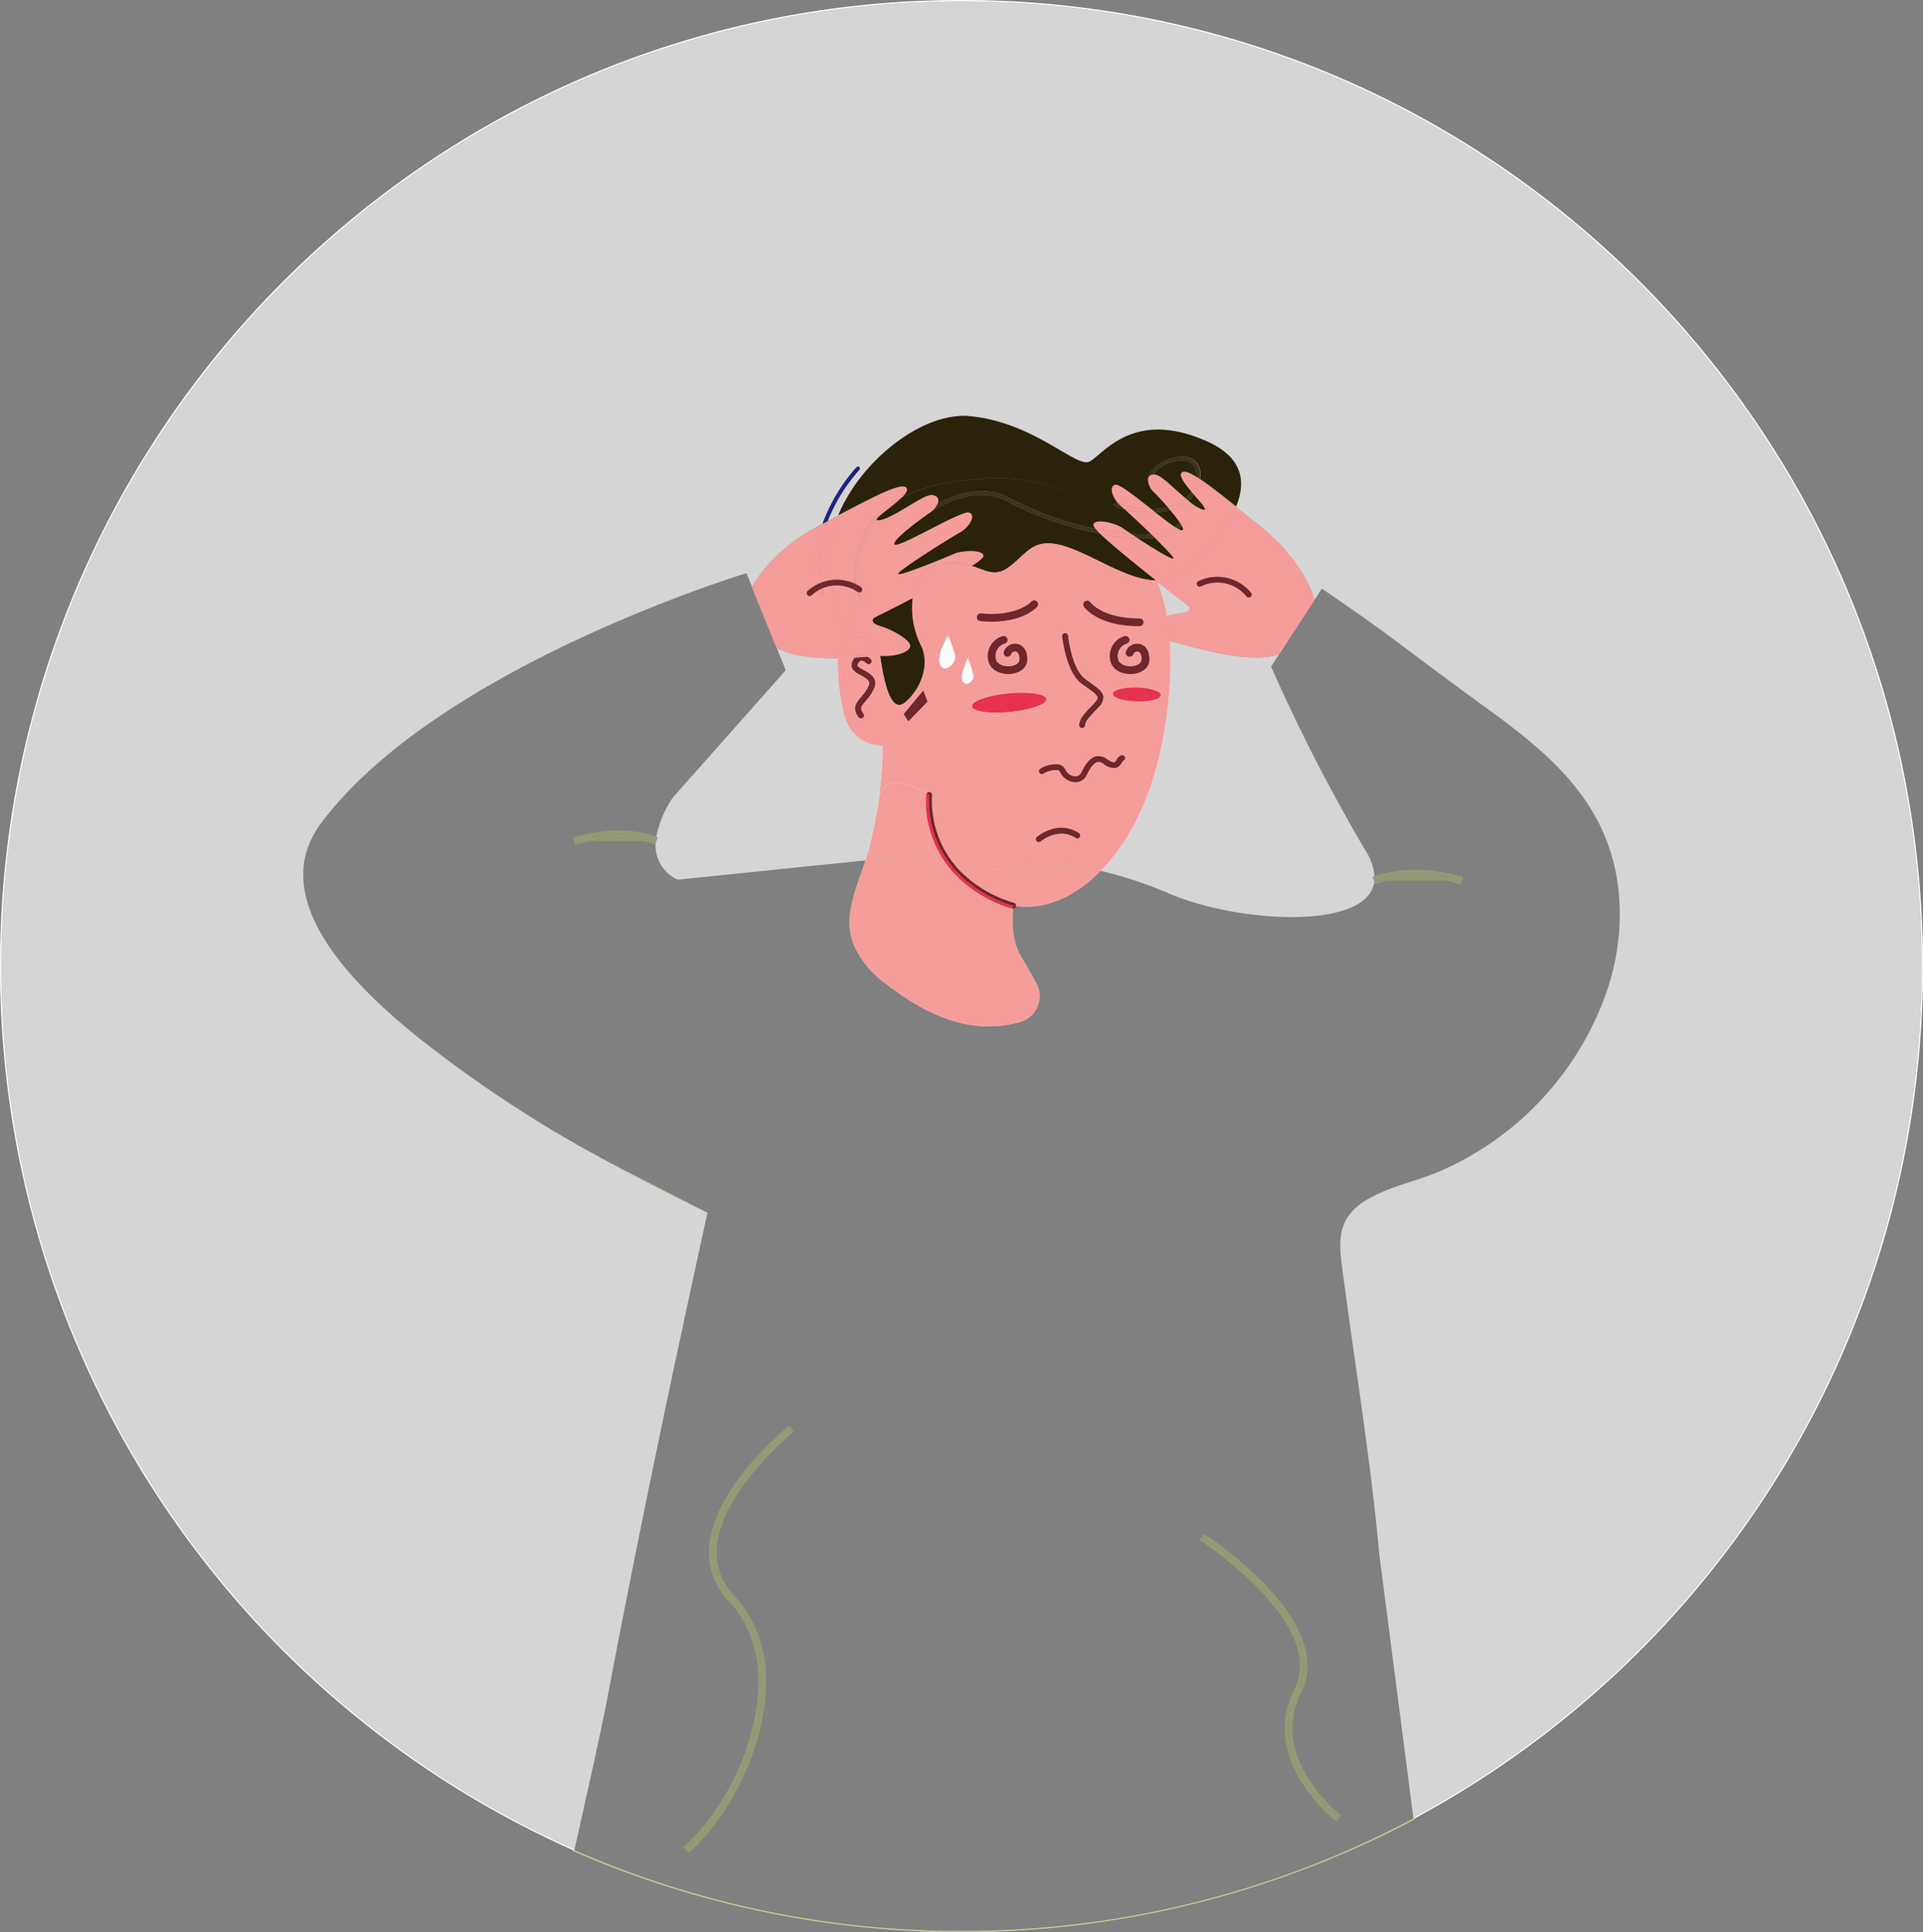 <svg xmlns="http://www.w3.org/2000/svg" xmlns:xlink="http://www.w3.org/1999/xlink" width="315.844" height="317.274" viewBox="0 0 315.844 317.274"><rect x="0" y="0" width="315.844" height="317.274" fill="#808080" stroke="none"/><defs><linearGradient id="a" x1="-2366.295" y1="358.57" x2="-2366.862" y2="358.788" gradientUnits="objectBoundingBox"><stop offset="0" stop-color="#f59d9b"/><stop offset="1" stop-color="#e73151"/></linearGradient><linearGradient id="b" x1="-4.823" y1="4.44" x2="-4.824" y2="4.442" xlink:href="#a"/><linearGradient id="c" x1="-2736.252" y1="318.789" x2="-2736.907" y2="318.979" xlink:href="#a"/><linearGradient id="d" x1="-2625.883" y1="355.254" x2="-2626.512" y2="355.468" xlink:href="#a"/><linearGradient id="e" x1="-397.793" y1="77.05" x2="-397.889" y2="77.097" xlink:href="#a"/><linearGradient id="f" x1="-11.934" y1="26.552" x2="-11.936" y2="26.568" xlink:href="#a"/><linearGradient id="g" x1="-8.555" y1="7.952" x2="-8.557" y2="7.957" xlink:href="#a"/><linearGradient id="h" x1="-712.741" y1="118.558" x2="-712.411" y2="118.22" gradientUnits="objectBoundingBox"><stop offset="0" stop-color="#f59d9b" stop-opacity="0"/><stop offset="1" stop-color="#e73151"/></linearGradient><linearGradient id="i" x1="-18379.016" y1="4311.443" x2="-18370.496" y2="4298.876" xlink:href="#h"/><linearGradient id="j" x1="-785.958" y1="119.336" x2="-785.595" y2="119" xlink:href="#h"/><linearGradient id="k" x1="-1123.624" y1="128.462" x2="-1123.107" y2="128.107" xlink:href="#h"/><linearGradient id="l" x1="-898.609" y1="121.167" x2="-898.195" y2="120.829" xlink:href="#h"/><linearGradient id="m" x1="-178.124" y1="42.729" x2="-178.041" y2="42.605" xlink:href="#h"/><linearGradient id="n" x1="-65.7" y1="11.697" x2="-65.672" y2="11.662" xlink:href="#h"/><linearGradient id="o" x1="-19.744" y1="14.503" x2="-19.748" y2="14.511" xlink:href="#a"/><linearGradient id="p" x1="-8.525" y1="6.834" x2="-8.527" y2="6.838" xlink:href="#a"/><linearGradient id="q" x1="-4994.972" y1="383.573" x2="-4992.846" y2="382.409" xlink:href="#h"/><linearGradient id="r" x1="-64.303" y1="16.467" x2="-64.274" y2="16.422" xlink:href="#h"/><linearGradient id="s" x1="-26.373" y1="26.853" x2="-26.361" y2="26.775" xlink:href="#h"/></defs><path d="M604.575,184.742c0-87.613-70.7-158.637-157.922-158.637S288.731,97.129,288.731,184.742a158.7,158.7,0,0,0,94.323,145.246l.049-.221a158.475,158.475,0,0,1-94.151-145.025c0-87.49,70.605-158.415,157.7-158.415s157.7,70.925,157.7,158.415a158.485,158.485,0,0,1-83.489,139.811l.03.235A158.706,158.706,0,0,0,604.575,184.742Z" transform="translate(-288.731 -26.105)" fill="#fff"/><path d="M720.3,246.822a13.22,13.22,0,0,1,2.394-.49c2.172-.219,1.309-1.179,1.309-1.179s-2.415-1.847-5.348-4.164a25.47,25.47,0,0,1,1.536,5.227C720.231,246.418,720.266,246.62,720.3,246.822Z" transform="translate(-528.756 -145.636)" fill="#fff" opacity="0.67"/><path d="M567.856,298.656c.041-.168.079-.338.119-.506.129-.537.257-1.075.378-1.616.04-.177.075-.355.114-.533.118-.54.235-1.081.344-1.623.036-.181.068-.363.1-.544.1-.538.207-1.077.3-1.617.035-.2.065-.409.1-.613.084-.513.167-1.027.241-1.542a55.117,55.117,0,0,0,.592-8.24s-5.394.3-6.506-5.848a36.635,36.635,0,0,1-.885-8.524c-3.662.051-7.733-.248-10.224-1.743l1.51,3.729-18.548,20.909a17.212,17.212,0,0,0-2.718,6.485c.116.05.188.085.208.1l-.281.559a6.1,6.1,0,0,0,3.6,6.339l30.985-3.179.015-.043C567.508,299.95,567.7,299.3,567.856,298.656Z" transform="translate(-424.982 -159.386)" fill="#fff" opacity="0.67"/><path d="M399.784,250.573h0l.2-.905q.609-2.869,1.221-5.738,1.765-8.214,3.563-16.42l.431-2c-5.283-2.585-10.554-5.257-15.752-8.076l-.039-.02h0a205.882,205.882,0,0,1-31.913-20.841c-9.127-7.417-25.358-22.194-15.718-35.062,19.267-25.725,69.844-41.012,69.844-41.012l.921,2.285c.287-.571,3.154-5.965,10.909-10.024l.661-.347a28.861,28.861,0,0,1,5.576-9.321.318.318,0,0,1,.455.443,28.31,28.31,0,0,0-5.2,8.44l1.9-1c3.826-9.195,13.913-16.938,21.412-16.262,10.5.947,17.44,8.5,19.641,7.488s7.069-8.867,19.362-3.292c5.79,2.626,6.279,6.663,4.647,10.608,1.286,1.033,2.685,2.165,4.186,3.365,7.233,5.782,8.822,11.986,8.822,11.986l-2.23,3.446,3.433-5.282c10.5,7.15,12.122,8.657,22.336,16.182,8.791,6.478,18.6,12.776,23.486,22.982,3.933,8.216,3.951,18.007,1.084,26.653a50.2,50.2,0,0,1-27.4,29.8c-1.209.529-2.454.966-3.708,1.381h0c-1.422.471-2.853.915-4.255,1.433l-.166.062q-.455.17-.9.352l-.1.04q-.495.2-.982.426l-.129.061q-.413.192-.819.4l-.2.1c-.311.165-.62.336-.924.52a9.485,9.485,0,0,0-2.971,2.652c-1.979,2.849-1.295,6.3-.743,10.484q.072.543.146,1.086.185,1.384.375,2.771.118.859.236,1.719.215,1.55.434,3.1c1.7,12.06,3.528,24.155,4.623,36.252l5.6,43.336A158.485,158.485,0,0,0,604.631,185.02c0-87.49-70.6-158.415-157.7-158.415s-157.7,70.925-157.7,158.415a158.475,158.475,0,0,0,94.151,145.024c2.183-9.832,4.295-19.047,5.557-25.725C392.335,286.361,395.993,268.452,399.784,250.573Z" transform="translate(-289.009 -26.383)" fill="#fff" opacity="0.67"/><path d="M709.673,263.438q-.207-.034-.41-.078a59.979,59.979,0,0,1-.34,10.607c-.851,7.713-2.96,15.97-7.4,22.609a31.27,31.27,0,0,1-3.6,4.459,67.465,67.465,0,0,1,11.446,3.783c11.549,4.9,32.884,6.046,33.683-2.141l-.251-.583c.026-.012.12-.051.27-.107a9.106,9.106,0,0,0-1.518-4.288,292.548,292.548,0,0,1-15.481-30.154l1.361-2.084C722.168,267.416,711.9,263.8,709.673,263.438Z" transform="translate(-517.303 -158.08)" fill="#fff" opacity="0.67"/><path d="M566.145,717.283a157.865,157.865,0,0,1-63.837-13.391l-.049.221a158.975,158.975,0,0,0,138.465-5.2l-.03-.235A157.716,157.716,0,0,1,566.145,717.283Z" transform="translate(-408.266 -400.23)" fill="#c1cf95"/><path d="M516.083,456.66c5.221,2.818,10.517,5.491,15.823,8.076h0Z" transform="translate(-415.677 -265.605)" fill="#c1cf95"/><path d="M541.163,495.78q-.616,2.868-1.227,5.738l4.805-22.158Q542.94,487.568,541.163,495.78Z" transform="translate(-428.977 -278.232)" fill="#c1cf95"/><path d="M801.32,467.721l-.13.061Z" transform="translate(-574.817 -271.758)" fill="#c1cf95"/><path d="M799.085,468.765l-.2.1Z" transform="translate(-573.531 -272.339)" fill="#c1cf95"/><path d="M787.657,486.631c.048.361.1.723.147,1.085q-.073-.543-.146-1.086c-.555-4.181-1.242-7.635.746-10.484C786.415,478.994,787.1,482.448,787.657,486.631Z" transform="translate(-566.942 -276.444)" fill="#c1cf95"/><path d="M806.146,465.737l-.167.062Z" transform="translate(-577.491 -270.655)" fill="#c1cf95"/><path d="M789.566,508.463q.118.859.237,1.719Q789.683,509.322,789.566,508.463Z" transform="translate(-568.328 -294.421)" fill="#c1cf95"/><path d="M803.807,466.67l-.1.04Z" transform="translate(-576.221 -271.174)" fill="#c1cf95"/><path d="M613.076,334.509c.039-.177.075-.355.114-.533C613.151,334.154,613.116,334.332,613.076,334.509Z" transform="translate(-469.8 -197.361)" fill="#fff"/><path d="M613.076,334.509c.039-.177.075-.355.114-.533C613.151,334.154,613.116,334.332,613.076,334.509Z" transform="translate(-469.8 -197.361)" fill="url(#a)"/><path d="M654.658,253.809A59.984,59.984,0,0,0,655,243.2c-2.056-.443-3.8-1.611-3.449-2.451.245-.58,1.507-1.211,2.955-1.643-.036-.2-.07-.4-.11-.606a25.485,25.485,0,0,0-1.536-5.227l-.088-.07c-4.51-.021-9.787-3.768-14.354-5.382-6.032-2.131-6.744,1.059-10.115,3.367-2.122,1.452-3.6.331-5.905-.384-2.3,1.424-6.311,3.56-9.753,5.341a13.894,13.894,0,0,0,1.268,7.567c1.817,3.4-.167,7.7-2.624,9.607-2.414,1.875-3.48-4.592-3.94-7.69-.536.022-1.256.074-2.105.132a2.236,2.236,0,0,1,.512.4.477.477,0,1,1-.683.667c-.131-.132-.58-.493-.925-.431-.194.034-.37.219-.523.551-.14.3-.024.477,1.01,1.034.938.5,2.355,1.269,1.68,2.907a7.65,7.65,0,0,1-1.388,2.1c-.765.9-1.053,1.234-.384,2.123a.477.477,0,0,1-.382.764h0a.476.476,0,0,1-.383-.191c-1.126-1.5-.339-2.425.423-3.317a6.778,6.778,0,0,0,1.234-1.846c.315-.763-.14-1.1-1.25-1.7-.836-.45-1.98-1.066-1.424-2.274a1.687,1.687,0,0,1,.43-.663c-.871.047-1.809.083-2.775.1a36.631,36.631,0,0,0,.885,8.524c1.112,6.153,6.506,5.848,6.506,5.848a55.109,55.109,0,0,1-.592,8.24c.007-.051.017-.1.024-.154,1.625-3.872,6.38-1.163,7.77-.263a.472.472,0,0,1,.445-.209.478.478,0,0,1,.42.529,16.573,16.573,0,0,0,4.028,11.811c2.221.242,4.8.447,8.424.517,0,0,4.848-2.323,15.337.048a31.275,31.275,0,0,0,3.6-4.459C651.7,269.779,653.807,261.522,654.658,253.809Zm-42.7,2.542-.755-1.172,3.207-3.856.688,1.8Zm41.581-4.275c-.019.63-1.784,1.088-3.943,1.023s-3.893-.629-3.874-1.259,1.784-1.088,3.943-1.023S653.56,251.446,653.541,252.077Zm-1.839-5.97c.031,1.357-1.092,2.355-2.793,2.482-.111.008-.224.011-.337.011-1.547,0-3.112-.787-3.318-2.4a3.389,3.389,0,0,1,2.385-3.824.637.637,0,0,1,.343,1.226,2.115,2.115,0,0,0-1.465,2.438c.119.933,1.271,1.357,2.3,1.279.756-.057,1.633-.4,1.616-1.184-.016-.714-.254-1.179-.635-1.242a.694.694,0,0,0-.74.431.637.637,0,1,1-1.194-.443,1.973,1.973,0,0,1,2.144-1.241C650.8,243.774,651.666,244.493,651.7,246.107Zm-10.58-9.407a.636.636,0,0,1,.888.145c.035.047,2.028,2.618,7.86,2.618h.194a.637.637,0,0,1,.006,1.273h-.2c-6.567,0-8.8-3.017-8.889-3.145A.637.637,0,0,1,641.122,236.7Zm-3.319,5.185a.478.478,0,0,1,.508.418c0,.054.565,5.447,2.781,7.089.308.231.6.44.874.633,1.243.889,2.065,1.477,2.146,2.332a2.362,2.362,0,0,1-.818,1.72l-.3.317c-1.3,1.357-1.831,1.919-1.9,2.635a.477.477,0,0,1-.475.426h-.048a.477.477,0,0,1-.427-.523h0c.106-1.042.75-1.718,2.163-3.2l.3-.316c.393-.413.581-.74.559-.971-.04-.423-.795-.962-1.751-1.645-.274-.2-.571-.409-.887-.643-2.555-1.893-3.139-7.525-3.163-7.762A.478.478,0,0,1,637.8,241.885Zm-13.81-3.245c5.976.562,8.218-1.906,8.24-1.931a.637.637,0,0,1,.967.828c-.1.111-2.164,2.461-7.475,2.461-.579,0-1.2-.028-1.85-.09a.637.637,0,1,1,.119-1.268Zm2.382,7.4c.119.933,1.273,1.357,2.3,1.279.756-.057,1.633-.4,1.615-1.184-.016-.714-.253-1.179-.635-1.242a.694.694,0,0,0-.74.431.637.637,0,1,1-1.194-.443,1.974,1.974,0,0,1,2.144-1.241c.8.134,1.66.853,1.7,2.467.03,1.357-1.092,2.355-2.793,2.482q-.167.011-.337.011c-1.547,0-3.112-.787-3.318-2.4a3.389,3.389,0,0,1,2.385-3.824.637.637,0,0,1,.343,1.226A2.117,2.117,0,0,0,626.375,246.04Zm-9.177.992c-.682-1.638,1.292-4.729,1.292-4.729a14.66,14.66,0,0,1,1.172,3.386C619.8,246.938,617.88,248.671,617.2,247.032Zm3.821,2.9c-.819-.788.744-3.958.744-3.958a15.032,15.032,0,0,1,.945,3.033C622.642,249.542,621.837,250.719,621.019,249.931ZM622.5,253.9c-.081-.831,2.578-1.771,5.941-2.1s6.154.079,6.235.91-2.579,1.771-5.941,2.1S622.578,254.73,622.5,253.9Zm17.719,21.483a.477.477,0,0,1-.66.14l-.01-.007c-2.807-1.875-5.731.54-5.76.565a.477.477,0,1,1-.615-.729,7.323,7.323,0,0,1,2.142-1.172,5.217,5.217,0,0,1,4.764.542A.477.477,0,0,1,640.215,275.381Zm5.88-11.365a2.572,2.572,0,0,1-1.906-.643,1.358,1.358,0,0,0-1.1-.318c-.533.139-1.1.834-1.727,2.124a2.014,2.014,0,0,1-1.866,1.179,2.882,2.882,0,0,1-2.5-1.652.61.61,0,0,0-.389-.335,3.981,3.981,0,0,0-2.344.58.478.478,0,1,1-.473-.83,4.768,4.768,0,0,1,3.1-.664,1.564,1.564,0,0,1,.966.83A1.938,1.938,0,0,0,639.5,265.4a1.061,1.061,0,0,0,1-.643c.781-1.6,1.5-2.41,2.347-2.629a2.234,2.234,0,0,1,1.882.458c.709.493,1.035.52,1.172.493s.252-.186.41-.439a1.4,1.4,0,0,1,.76-.709.478.478,0,0,1,.26.919,1.533,1.533,0,0,0-.209.3A1.623,1.623,0,0,1,646.1,264.017Z" transform="translate(-462.837 -137.923)" fill="#fff"/><path d="M654.658,253.809A59.984,59.984,0,0,0,655,243.2c-2.056-.443-3.8-1.611-3.449-2.451.245-.58,1.507-1.211,2.955-1.643-.036-.2-.07-.4-.11-.606a25.485,25.485,0,0,0-1.536-5.227l-.088-.07c-4.51-.021-9.787-3.768-14.354-5.382-6.032-2.131-6.744,1.059-10.115,3.367-2.122,1.452-3.6.331-5.905-.384-2.3,1.424-6.311,3.56-9.753,5.341a13.894,13.894,0,0,0,1.268,7.567c1.817,3.4-.167,7.7-2.624,9.607-2.414,1.875-3.48-4.592-3.94-7.69-.536.022-1.256.074-2.105.132a2.236,2.236,0,0,1,.512.4.477.477,0,1,1-.683.667c-.131-.132-.58-.493-.925-.431-.194.034-.37.219-.523.551-.14.3-.024.477,1.01,1.034.938.5,2.355,1.269,1.68,2.907a7.65,7.65,0,0,1-1.388,2.1c-.765.9-1.053,1.234-.384,2.123a.477.477,0,0,1-.382.764h0a.476.476,0,0,1-.383-.191c-1.126-1.5-.339-2.425.423-3.317a6.778,6.778,0,0,0,1.234-1.846c.315-.763-.14-1.1-1.25-1.7-.836-.45-1.98-1.066-1.424-2.274a1.687,1.687,0,0,1,.43-.663c-.871.047-1.809.083-2.775.1a36.631,36.631,0,0,0,.885,8.524c1.112,6.153,6.506,5.848,6.506,5.848a55.109,55.109,0,0,1-.592,8.24c.007-.051.017-.1.024-.154,1.625-3.872,6.38-1.163,7.77-.263a.472.472,0,0,1,.445-.209.478.478,0,0,1,.42.529,16.573,16.573,0,0,0,4.028,11.811c2.221.242,4.8.447,8.424.517,0,0,4.848-2.323,15.337.048a31.275,31.275,0,0,0,3.6-4.459C651.7,269.779,653.807,261.522,654.658,253.809Zm-42.7,2.542-.755-1.172,3.207-3.856.688,1.8Zm41.581-4.275c-.019.63-1.784,1.088-3.943,1.023s-3.893-.629-3.874-1.259,1.784-1.088,3.943-1.023S653.56,251.446,653.541,252.077Zm-1.839-5.97c.031,1.357-1.092,2.355-2.793,2.482-.111.008-.224.011-.337.011-1.547,0-3.112-.787-3.318-2.4a3.389,3.389,0,0,1,2.385-3.824.637.637,0,0,1,.343,1.226,2.115,2.115,0,0,0-1.465,2.438c.119.933,1.271,1.357,2.3,1.279.756-.057,1.633-.4,1.616-1.184-.016-.714-.254-1.179-.635-1.242a.694.694,0,0,0-.74.431.637.637,0,1,1-1.194-.443,1.973,1.973,0,0,1,2.144-1.241C650.8,243.774,651.666,244.493,651.7,246.107Zm-10.58-9.407a.636.636,0,0,1,.888.145c.035.047,2.028,2.618,7.86,2.618h.194a.637.637,0,0,1,.006,1.273h-.2c-6.567,0-8.8-3.017-8.889-3.145A.637.637,0,0,1,641.122,236.7Zm-3.319,5.185a.478.478,0,0,1,.508.418c0,.054.565,5.447,2.781,7.089.308.231.6.44.874.633,1.243.889,2.065,1.477,2.146,2.332a2.362,2.362,0,0,1-.818,1.72l-.3.317c-1.3,1.357-1.831,1.919-1.9,2.635a.477.477,0,0,1-.475.426h-.048a.477.477,0,0,1-.427-.523h0c.106-1.042.75-1.718,2.163-3.2l.3-.316c.393-.413.581-.74.559-.971-.04-.423-.795-.962-1.751-1.645-.274-.2-.571-.409-.887-.643-2.555-1.893-3.139-7.525-3.163-7.762A.478.478,0,0,1,637.8,241.885Zm-13.81-3.245c5.976.562,8.218-1.906,8.24-1.931a.637.637,0,0,1,.967.828c-.1.111-2.164,2.461-7.475,2.461-.579,0-1.2-.028-1.85-.09a.637.637,0,1,1,.119-1.268Zm2.382,7.4c.119.933,1.273,1.357,2.3,1.279.756-.057,1.633-.4,1.615-1.184-.016-.714-.253-1.179-.635-1.242a.694.694,0,0,0-.74.431.637.637,0,1,1-1.194-.443,1.974,1.974,0,0,1,2.144-1.241c.8.134,1.66.853,1.7,2.467.03,1.357-1.092,2.355-2.793,2.482q-.167.011-.337.011c-1.547,0-3.112-.787-3.318-2.4a3.389,3.389,0,0,1,2.385-3.824.637.637,0,0,1,.343,1.226A2.117,2.117,0,0,0,626.375,246.04Zm-9.177.992c-.682-1.638,1.292-4.729,1.292-4.729a14.66,14.66,0,0,1,1.172,3.386C619.8,246.938,617.88,248.671,617.2,247.032Zm3.821,2.9c-.819-.788.744-3.958.744-3.958a15.032,15.032,0,0,1,.945,3.033C622.642,249.542,621.837,250.719,621.019,249.931ZM622.5,253.9c-.081-.831,2.578-1.771,5.941-2.1s6.154.079,6.235.91-2.579,1.771-5.941,2.1S622.578,254.73,622.5,253.9Zm17.719,21.483a.477.477,0,0,1-.66.14l-.01-.007c-2.807-1.875-5.731.54-5.76.565a.477.477,0,1,1-.615-.729,7.323,7.323,0,0,1,2.142-1.172,5.217,5.217,0,0,1,4.764.542A.477.477,0,0,1,640.215,275.381Zm5.88-11.365a2.572,2.572,0,0,1-1.906-.643,1.358,1.358,0,0,0-1.1-.318c-.533.139-1.1.834-1.727,2.124a2.014,2.014,0,0,1-1.866,1.179,2.882,2.882,0,0,1-2.5-1.652.61.61,0,0,0-.389-.335,3.981,3.981,0,0,0-2.344.58.478.478,0,1,1-.473-.83,4.768,4.768,0,0,1,3.1-.664,1.564,1.564,0,0,1,.966.83A1.938,1.938,0,0,0,639.5,265.4a1.061,1.061,0,0,0,1-.643c.781-1.6,1.5-2.41,2.347-2.629a2.234,2.234,0,0,1,1.882.458c.709.493,1.035.52,1.172.493s.252-.186.41-.439a1.4,1.4,0,0,1,.76-.709.478.478,0,0,1,.26.919,1.533,1.533,0,0,0-.209.3A1.623,1.623,0,0,1,646.1,264.017Z" transform="translate(-462.837 -137.923)" fill="url(#b)"/><path d="M615.017,324.68c.035-.2.065-.409.1-.613C615.082,324.272,615.052,324.476,615.017,324.68Z" transform="translate(-470.884 -191.849)" fill="#fff"/><path d="M615.017,324.68c.035-.2.065-.409.1-.613C615.082,324.272,615.052,324.476,615.017,324.68Z" transform="translate(-470.884 -191.849)" fill="url(#c)"/><path d="M614.107,329.636c.036-.181.068-.363.1-.544C614.175,329.273,614.143,329.455,614.107,329.636Z" transform="translate(-470.376 -194.644)" fill="#fff"/><path d="M614.107,329.636c.036-.181.068-.363.1-.544C614.175,329.273,614.143,329.455,614.107,329.636Z" transform="translate(-470.376 -194.644)" fill="url(#d)"/><path d="M611.377,338.818c-.04.169-.078.338-.119.506-.157.646-.348,1.294-.557,1.946.209-.653.4-1.3.558-1.949C611.3,339.154,611.337,338.985,611.377,338.818Z" transform="translate(-468.475 -200.055)" fill="#fff"/><path d="M611.377,338.818c-.04.169-.078.338-.119.506-.157.646-.348,1.294-.557,1.946.209-.653.4-1.3.558-1.949C611.3,339.154,611.337,338.985,611.377,338.818Z" transform="translate(-468.475 -200.055)" fill="url(#e)"/><path d="M652.8,346.879c-3.628-.07-6.2-.274-8.424-.517a20.579,20.579,0,0,0,9.5,5.868.471.471,0,0,1,.32.52c5.393.71,10.211-2,13.945-5.823C657.648,344.556,652.8,346.879,652.8,346.879Z" transform="translate(-487.331 -203.972)" fill="#c1cf95"/><path d="M652.8,346.879c-3.628-.07-6.2-.274-8.424-.517a20.579,20.579,0,0,0,9.5,5.868.471.471,0,0,1,.32.52c5.393.71,10.211-2,13.945-5.823C657.648,344.556,652.8,346.879,652.8,346.879Z" transform="translate(-487.331 -203.972)" fill="url(#f)"/><path d="M632.766,376.5c-8.345,2.352-15.749-1.4-22.213-6.431a15.468,15.468,0,0,1-5.077-6.22c-1.28-3.2-.609-6.382.412-9.524-1.021,3.143-1.694,6.329-.413,9.528a15.46,15.46,0,0,0,5.076,6.22c6.464,5.034,13.869,8.782,22.213,6.431a4.427,4.427,0,0,0,3.12-3.288A4.429,4.429,0,0,1,632.766,376.5Z" transform="translate(-465.233 -208.682)" fill="#c1cf95"/><path d="M632.766,376.5c-8.345,2.352-15.749-1.4-22.213-6.431a15.468,15.468,0,0,1-5.077-6.22c-1.28-3.2-.609-6.382.412-9.524-1.021,3.143-1.694,6.329-.413,9.528a15.46,15.46,0,0,0,5.076,6.22c6.464,5.034,13.869,8.782,22.213,6.431a4.427,4.427,0,0,0,3.12-3.288A4.429,4.429,0,0,1,632.766,376.5Z" transform="translate(-465.233 -208.682)" fill="url(#g)"/><path d="M686.891,268.663c.315.234.612.446.887.643.956.683,1.711,1.223,1.751,1.645.022.231-.166.558-.559.971l-.3.316c-1.413,1.48-2.057,2.156-2.163,3.2h0a.477.477,0,0,0,.427.523h.048a.477.477,0,0,0,.475-.426c.073-.716.609-1.278,1.9-2.635l.3-.317a2.362,2.362,0,0,0,.818-1.72c-.082-.856-.9-1.444-2.146-2.332-.27-.193-.566-.4-.874-.633-2.216-1.642-2.776-7.035-2.78-7.089a.478.478,0,0,0-.951.094C683.752,261.138,684.336,266.77,686.891,268.663Z" transform="translate(-509.259 -156.427)" fill="#6f262c"/><path d="M700.62,252.591h.2a.637.637,0,1,0-.006-1.273h-.194c-5.832,0-7.824-2.571-7.86-2.618a.637.637,0,1,0-1.033.744C691.823,249.574,694.053,252.591,700.62,252.591Z" transform="translate(-513.669 -149.779)" fill="#6f262c"/><path d="M652.613,251.648c.655.061,1.271.09,1.85.09,5.311,0,7.378-2.35,7.475-2.461a.637.637,0,0,0-.967-.828c-.022.025-2.264,2.493-8.24,1.931a.637.637,0,1,0-.119,1.268Z" transform="translate(-491.573 -149.662)" fill="#6f262c"/><path d="M605.562,269.92c-.556,1.208.589,1.824,1.424,2.274,1.11.6,1.565.939,1.25,1.7A6.777,6.777,0,0,1,607,275.742c-.762.892-1.549,1.813-.423,3.316a.476.476,0,0,0,.383.191h0a.477.477,0,0,0,.382-.764c-.668-.89-.381-1.227.384-2.123a7.648,7.648,0,0,0,1.388-2.1c.675-1.638-.742-2.4-1.68-2.907-1.035-.557-1.15-.73-1.01-1.034.153-.332.329-.517.523-.551.345-.062.794.3.925.431a.477.477,0,1,0,.683-.667,2.236,2.236,0,0,0-.512-.4c-.623.043-1.313.088-2.054.128A1.688,1.688,0,0,0,605.562,269.92Z" transform="translate(-465.531 -161.289)" fill="#6f262c"/><path d="M726.926,221.218a1.78,1.78,0,0,0,.41.165c.435.092.419-.214.136-.738A4.705,4.705,0,0,1,726.926,221.218Z" transform="translate(-533.36 -134.32)" fill="#2b220b"/><path d="M723.8,201.6c-1.055-1.25-2-2.524-1.626-3.032.315-.422,1.131-.168,2.371.588a2.37,2.37,0,0,0-.71-2.153c-1.065-.848-3.046-.473-4.437.235a4.649,4.649,0,0,0-1.885,1.593,1.645,1.645,0,0,1,.407.016c.973.16,3.025,2.272,4.946,3.9A5.032,5.032,0,0,0,723.8,201.6Z" transform="translate(-528.12 -120.897)" fill="#2b220b"/><path d="M730.682,210.178a7.87,7.87,0,0,0,2.245,1.409c1.146.361-.062-.945-1.364-2.453A5.327,5.327,0,0,1,730.682,210.178Z" transform="translate(-535.462 -127.917)" fill="#2b220b"/><path d="M718.271,215.286c1.251.981,2.422,1.88,3.259,2.42a4.1,4.1,0,0,0,.767-.812c-.385-.566-.928-1.254-1.512-1.947-.324.083-.663.153-1.017.207A14.091,14.091,0,0,1,718.271,215.286Z" transform="translate(-528.537 -131.15)" fill="#2b220b"/><path d="M711.836,225.221c2.425,1.57,5.584,3.53,5.869,3.326.193-.138-1.268-1.674-3.056-3.425a14.2,14.2,0,0,1-2.036.112C712.358,225.235,712.1,225.229,711.836,225.221Z" transform="translate(-524.95 -136.811)" fill="#2b220b"/><path d="M611.88,191.923c.172.359-.229.915-.865,1.532,4.545-2.378,10.4-3.031,15.065-3.226a29.125,29.125,0,0,1,20.624,7.777,3.854,3.854,0,0,1,.662.342c.253.174.859.581,1.637,1.093a22.059,22.059,0,0,0,3.262.005c-1.623-1.57-3.385-3.2-4.391-4.106a4.4,4.4,0,0,1-1.906-.753l.544-.331a.181.181,0,0,0-.039-.047,1.475,1.475,0,0,0,.328.153c-1.016-1.121-1.527-2.809-.485-3.051.631-.146,3.253,1.916,5.789,3.911a12.654,12.654,0,0,0,2.846-.257c-.793-.914-1.6-1.781-2.137-2.319a3.205,3.205,0,0,1-1.1-2.07l-.057,0c-.048-1.1.913-2.282,2.507-3.094,1.619-.824,3.83-1.2,5.119-.166a3.068,3.068,0,0,1,.913,3.031c1.5,1,3.512,2.571,5.92,4.5,1.64-3.946,1.148-7.982-4.668-10.609-12.349-5.576-17.239,2.282-19.45,3.292s-9.181-6.541-19.73-7.488c-7.533-.676-17.666,7.067-21.509,16.262C607.111,192.961,611.325,190.767,611.88,191.923Z" transform="translate(-463.086 -111.71)" fill="#2b220b"/><path d="M614.8,209.6l.04.031c-.005.007-.067.089-.166.23.013.095.146.134.44.1,2.3-.263,7.131-4.194,8.635-4.15.936.028,1.3.656.97,1.445.494-.267.995-.52,1.508-.75,3.953-1.758,7.584-1.8,10.5-.123a53.933,53.933,0,0,0,14.095,4.987,1.47,1.47,0,0,1-.351-.542c-.152-1.133,2.516-.634,3.977-.017a29.125,29.125,0,0,0-20.624-7.777c-4.669.195-10.52.848-15.065,3.226C617.506,207.479,615.342,208.934,614.8,209.6Z" transform="translate(-470.784 -124.52)" fill="#2b220b"/><path d="M614.545,252.074c2.091.63,4.642,2.163,4.844,3.113s-2.016,1.812-4.271,1.747c-.162,0-.374,0-.62.01.461,3.1,1.527,9.565,3.94,7.69,2.457-1.909,4.441-6.207,2.624-9.607a13.894,13.894,0,0,1-1.268-7.567c-3.442,1.781-6.31,3.206-6.31,3.206S612.454,251.444,614.545,252.074Z" transform="translate(-469.905 -149.236)" fill="#2b220b"/><path d="M640.073,210.417c-6.63-3.818-14.793,3.149-14.874,3.22l-.046-.053c-2.185,1.656-4.791,3.877-3.585,3.857,1.6-.028,10.955-5.752,12.06-5.261s-.089,2.419-1.542,3.221-10.555,6.476-10.19,6.866,8.2-2.87,9.364-3.377,5.048-.715,4.615.566a6.119,6.119,0,0,1-1.858,1.423c2.3.715,3.784,1.836,5.905.384,3.371-2.307,4.083-5.5,10.115-3.367,4.567,1.614,9.844,5.361,14.354,5.382-3.313-2.619-7.259-5.815-9.146-7.637A55.327,55.327,0,0,1,640.073,210.417Z" transform="translate(-474.475 -127.995)" fill="#2b220b"/><path d="M624.787,285.517l.755,1.172,3.141-3.228-.688-1.8Z" transform="translate(-476.346 -168.261)" fill="#6f262c"/><path d="M689.262,305.879a.477.477,0,0,0-.589-.329,1.4,1.4,0,0,0-.76.709c-.158.253-.263.409-.41.439s-.463,0-1.172-.493a2.233,2.233,0,0,0-1.881-.458c-.843.219-1.566,1.03-2.347,2.629a1.061,1.061,0,0,1-1,.643,1.938,1.938,0,0,1-1.638-1.114,1.563,1.563,0,0,0-.966-.83,4.768,4.768,0,0,0-3.1.664.478.478,0,1,0,.473.83,3.981,3.981,0,0,1,2.344-.58.61.61,0,0,1,.389.335,2.882,2.882,0,0,0,2.5,1.653,2.014,2.014,0,0,0,1.866-1.179c.628-1.29,1.194-1.985,1.727-2.124a1.358,1.358,0,0,1,1.1.318,2.571,2.571,0,0,0,1.906.643,1.623,1.623,0,0,0,1.028-.869,1.533,1.533,0,0,1,.209-.3A.478.478,0,0,0,689.262,305.879Z" transform="translate(-504.493 -181.539)" fill="#6f262c"/><path d="M639.406,261.333s-1.974,3.091-1.292,4.729,2.607-.094,2.464-1.343A14.66,14.66,0,0,0,639.406,261.333Z" transform="translate(-483.703 -156.953)" fill="#fbfdf9"/><path d="M647.349,269.605s-1.562,3.17-.744,3.958,1.624-.389,1.688-.925A15.031,15.031,0,0,0,647.349,269.605Z" transform="translate(-488.39 -161.554)" fill="#fbfdf9"/><path d="M665.318,361.708a.435.435,0,0,0,.058.009h0a.478.478,0,0,0,.456-.334.44.44,0,0,0,.008-.079c-.155-.02-.309-.039-.466-.065C665.373,361.256,665.348,361.423,665.318,361.708Z" transform="translate(-498.966 -212.527)" fill="#6f262c"/><path d="M637.556,331.442q.337.039.685.077a16.573,16.573,0,0,1-4.028-11.811.478.478,0,0,0-.42-.529.472.472,0,0,0-.445.209c.245.159.388.263.388.263A17.037,17.037,0,0,0,637.556,331.442Z" transform="translate(-481.128 -189.129)" fill="#6f262c"/><path d="M653.013,352.763a20.579,20.579,0,0,1-9.5-5.868l-.685-.077a20.741,20.741,0,0,0,10.035,6.4v0c.156.026.311.045.465.065A.471.471,0,0,0,653.013,352.763Z" transform="translate(-486.436 -204.505)" fill="#6f262c"/><path d="M662.406,283.5c-.081-.831-2.872-1.238-6.234-.91s-6.022,1.268-5.941,2.1,2.872,1.238,6.235.91S662.487,284.334,662.406,283.5Z" transform="translate(-490.57 -168.716)" fill="#e73151"/><ellipse cx="1.142" cy="3.91" rx="1.142" ry="3.91" transform="matrix(0.03, -1, 1, 0.03, 182.757, 115.059)" fill="#e73151"/><path d="M680.977,333.282a5.217,5.217,0,0,0-4.764-.542,7.323,7.323,0,0,0-2.142,1.172.477.477,0,1,0,.616.729c.029-.025,2.953-2.44,5.76-.565l.01.007a.477.477,0,0,0,.52-.8Z" transform="translate(-503.774 -196.483)" fill="#6f262c"/><path d="M711.3,224.505a14.189,14.189,0,0,0,2.036-.112q-.292-.286-.593-.577a22.058,22.058,0,0,1-3.262-.005c.323.212.673.441,1.043.681C710.791,224.5,711.051,224.505,711.3,224.505Z" transform="translate(-523.632 -136.081)" fill="#3c331e"/><path d="M725.616,220.147c.218.14.414.257.581.343a4.694,4.694,0,0,0,.546-.573c-.093-.172-.216-.368-.36-.581A4.1,4.1,0,0,1,725.616,220.147Z" transform="translate(-532.63 -133.591)" fill="#3c331e"/><path d="M659.363,214.049a53.935,53.935,0,0,1-14.095-4.987c-2.916-1.677-6.546-1.634-10.5.123-.513.23-1.014.483-1.508.75a3.687,3.687,0,0,1-1.388,1.515c-.475.322-1.137.8-1.842,1.333l.046.053c.081-.071,8.245-7.038,14.874-3.22a55.326,55.326,0,0,0,15.172,5.224Q659.645,214.378,659.363,214.049Z" transform="translate(-479.337 -127.194)" fill="#3c331e"/><path d="M703.479,212.174a1.474,1.474,0,0,1-.328-.153.181.181,0,0,1,.039.047l-.544.331a4.4,4.4,0,0,0,1.906.753c-.286-.256-.514-.456-.657-.575A4.19,4.19,0,0,1,703.479,212.174Z" transform="translate(-519.808 -129.523)" fill="#3c331e"/><path d="M716.367,198.032a4.65,4.65,0,0,1,1.885-1.593c1.391-.708,3.372-1.083,4.437-.235a2.37,2.37,0,0,1,.71,2.153c.19.115.387.241.6.379a3.068,3.068,0,0,0-.913-3.031c-1.289-1.029-3.5-.658-5.119.166-1.593.812-2.555,2-2.507,3.094l.057,0A.864.864,0,0,1,716.367,198.032Z" transform="translate(-526.979 -120.099)" fill="#3c331e"/><path d="M718.771,214.473c.355-.054.693-.124,1.017-.207q-.23-.273-.464-.543a12.657,12.657,0,0,1-2.846.257l.8.625A14.091,14.091,0,0,0,718.771,214.473Z" transform="translate(-527.534 -130.469)" fill="#3c331e"/><path d="M729.572,209.125q.248.211.493.409a5.327,5.327,0,0,0,.881-1.043c-.146-.17-.293-.342-.439-.514A5.031,5.031,0,0,1,729.572,209.125Z" transform="translate(-534.839 -127.272)" fill="#3c331e"/><path d="M614.8,217.85a.414.414,0,0,0-.127.261c.1-.142.161-.223.166-.23Z" transform="translate(-470.69 -132.765)" fill="#4256a2"/><path d="M600.622,199.3a.318.318,0,0,0-.458-.443,28.846,28.846,0,0,0-5.6,9.321l.837-.438A28.3,28.3,0,0,1,600.622,199.3Z" transform="translate(-459.478 -122.149)" fill="#1e2481"/><path d="M612.224,336.793c.129-.537.257-1.075.378-1.616C612.481,335.717,612.353,336.255,612.224,336.793Z" transform="translate(-469.325 -198.029)" fill="#fff"/><path d="M612.224,336.793c.129-.537.257-1.075.378-1.616C612.481,335.717,612.353,336.255,612.224,336.793Z" transform="translate(-469.325 -198.029)" fill="url(#h)"/><path d="M610.683,344.344l-.015.044h0Z" transform="translate(-468.456 -203.129)" fill="#fff"/><path d="M610.683,344.344l-.015.044h0Z" transform="translate(-468.456 -203.129)" fill="url(#i)"/><path d="M613.333,331.941c.118-.54.235-1.081.344-1.623C613.568,330.861,613.451,331.4,613.333,331.941Z" transform="translate(-469.944 -195.326)" fill="#fff"/><path d="M613.333,331.941c.118-.54.235-1.081.344-1.623C613.568,330.861,613.451,331.4,613.333,331.941Z" transform="translate(-469.944 -195.326)" fill="url(#j)"/><path d="M615.481,320.593c-.074.515-.157,1.029-.241,1.542C615.324,321.622,615.407,321.108,615.481,320.593Z" transform="translate(-471.009 -189.917)" fill="#fff"/><path d="M615.481,320.593c-.074.515-.157,1.029-.241,1.542C615.324,321.622,615.407,321.108,615.481,320.593Z" transform="translate(-471.009 -189.917)" fill="url(#k)"/><path d="M614.339,327.066c.1-.538.207-1.077.3-1.617C614.546,325.989,614.443,326.528,614.339,327.066Z" transform="translate(-470.506 -192.618)" fill="#fff"/><path d="M614.339,327.066c.1-.538.207-1.077.3-1.617C614.546,325.989,614.443,326.528,614.339,327.066Z" transform="translate(-470.506 -192.618)" fill="url(#l)"/><path d="M608.787,344.442c-.467,1.451-1.022,2.914-1.5,4.386.479-1.472,1.034-2.936,1.5-4.386Z" transform="translate(-466.571 -203.183)" fill="#c1cf95"/><path d="M608.787,344.442c-.467,1.451-1.022,2.914-1.5,4.386.479-1.472,1.034-2.936,1.5-4.386Z" transform="translate(-466.571 -203.183)" fill="url(#m)"/><path d="M666.32,369.837c.6,1.057,1.6,2.72,2.69,4.717a4.433,4.433,0,0,1,.433,3.1,4.432,4.432,0,0,0-.431-3.1c-1.093-2-2.091-3.661-2.69-4.718-1.471-2.591-1.258-6.246-1.124-7.536h0C665.063,363.582,664.848,367.243,666.32,369.837Z" transform="translate(-498.854 -213.115)" fill="#c1cf95"/><path d="M666.32,369.837c.6,1.057,1.6,2.72,2.69,4.717a4.433,4.433,0,0,1,.433,3.1,4.432,4.432,0,0,0-.431-3.1c-1.093-2-2.091-3.661-2.69-4.718-1.471-2.591-1.258-6.246-1.124-7.536h0C665.063,363.582,664.848,367.243,666.32,369.837Z" transform="translate(-498.854 -213.115)" fill="url(#n)"/><path d="M612.6,320.017c-.094.54-.2,1.079-.3,1.617-.035.182-.067.363-.1.544-.109.543-.225,1.083-.344,1.623-.039.178-.075.356-.114.533-.121.54-.249,1.078-.378,1.616-.04.167-.077.336-.117.5-.158.647-.349,1.3-.558,1.949l-.015.043.067-.007a91.041,91.041,0,0,1,13.546.983,17.4,17.4,0,0,1-3.633-11.765.461.461,0,0,1,.084-.21c-1.391-.9-6.145-3.609-7.77.263-.007.051-.017.1-.024.154-.074.515-.157,1.029-.241,1.542C612.663,319.608,612.633,319.813,612.6,320.017Z" transform="translate(-468.485 -187.186)" fill="#fff"/><path d="M612.6,320.017c-.094.54-.2,1.079-.3,1.617-.035.182-.067.363-.1.544-.109.543-.225,1.083-.344,1.623-.039.178-.075.356-.114.533-.121.54-.249,1.078-.378,1.616-.04.167-.077.336-.117.5-.158.647-.349,1.3-.558,1.949l-.015.043.067-.007a91.041,91.041,0,0,1,13.546.983,17.4,17.4,0,0,1-3.633-11.765.461.461,0,0,1,.084-.21c-1.391-.9-6.145-3.609-7.77.263-.007.051-.017.1-.024.154-.074.515-.157,1.029-.241,1.542C612.663,319.608,612.633,319.813,612.6,320.017Z" transform="translate(-468.485 -187.186)" fill="url(#o)"/><path d="M635.828,365.535a4.439,4.439,0,0,0-.375-.921c-1.092-2-2.091-3.66-2.69-4.717-1.472-2.594-1.257-6.255-1.124-7.541a.47.47,0,0,1-.086-.013A21.021,21.021,0,0,1,621,345.41a91.037,91.037,0,0,0-13.546-.983l-.067.007c-.467,1.451-1.022,2.914-1.5,4.386-1.021,3.142-1.692,6.326-.412,9.524a15.469,15.469,0,0,0,5.077,6.22c6.464,5.034,13.869,8.783,22.213,6.431a4.423,4.423,0,0,0,3.061-5.46Z" transform="translate(-465.235 -203.175)" fill="#c1cf95"/><path d="M635.828,365.535a4.439,4.439,0,0,0-.375-.921c-1.092-2-2.091-3.66-2.69-4.717-1.472-2.594-1.257-6.255-1.124-7.541a.47.47,0,0,1-.086-.013A21.021,21.021,0,0,1,621,345.41a91.037,91.037,0,0,0-13.546-.983l-.067.007c-.467,1.451-1.022,2.914-1.5,4.386-1.021,3.142-1.692,6.326-.412,9.524a15.469,15.469,0,0,0,5.077,6.22c6.464,5.034,13.869,8.783,22.213,6.431a4.423,4.423,0,0,0,3.061-5.46Z" transform="translate(-465.235 -203.175)" fill="url(#p)"/><path d="M665.373,361.238s-.027.171-.058.469h0c.03-.285.055-.452.057-.469Z" transform="translate(-498.963 -212.526)" fill="#6f262c"/><path d="M665.373,361.238s-.027.171-.058.469h0c.03-.285.055-.452.057-.469Z" transform="translate(-498.963 -212.526)" fill="url(#q)"/><path d="M634.3,327.346a17.074,17.074,0,0,0,2.447,4.284l.659.078a17.037,17.037,0,0,1-3.82-11.791s-.143-.1-.388-.263a.462.462,0,0,0-.084.21A16.984,16.984,0,0,0,634.3,327.346Z" transform="translate(-480.972 -189.395)" fill="#6f262c"/><path d="M634.3,327.346a17.074,17.074,0,0,0,2.447,4.284l.659.078a17.037,17.037,0,0,1-3.82-11.791s-.143-.1-.388-.263a.462.462,0,0,0-.084.21A16.984,16.984,0,0,0,634.3,327.346Z" transform="translate(-480.972 -189.395)" fill="url(#r)"/><path d="M651.9,353.575a.474.474,0,0,0,.086.013c.031-.3.058-.469.058-.469h0v0a20.741,20.741,0,0,1-10.035-6.4l-.659-.078A21.021,21.021,0,0,0,651.9,353.575Z" transform="translate(-485.607 -204.407)" fill="#6f262c"/><path d="M651.9,353.575a.474.474,0,0,0,.086.013c.031-.3.058-.469.058-.469h0v0a20.741,20.741,0,0,1-10.035-6.4l-.659-.078A21.021,21.021,0,0,0,651.9,353.575Z" transform="translate(-485.607 -204.407)" fill="url(#s)"/><path d="M704.064,263.973a.637.637,0,1,0,1.194.443.694.694,0,0,1,.74-.431c.381.064.619.528.635,1.242.017.783-.86,1.127-1.616,1.184-1.027.078-2.18-.346-2.3-1.279a2.115,2.115,0,0,1,1.465-2.438.637.637,0,0,0-.343-1.226,3.389,3.389,0,0,0-2.385,3.824c.206,1.613,1.771,2.4,3.318,2.4.113,0,.226,0,.337-.011,1.7-.127,2.824-1.125,2.793-2.482-.035-1.614-.9-2.333-1.7-2.467A1.973,1.973,0,0,0,704.064,263.973Z" transform="translate(-519.129 -157.015)" fill="#6f262c"/><path d="M658.8,262.695a.637.637,0,0,0-.343-1.227,3.389,3.389,0,0,0-2.385,3.824c.206,1.613,1.771,2.4,3.318,2.4q.17,0,.337-.011c1.7-.127,2.823-1.125,2.793-2.482-.036-1.614-.9-2.333-1.7-2.467a1.974,1.974,0,0,0-2.144,1.241.637.637,0,1,0,1.194.443.7.7,0,0,1,.74-.431c.381.064.619.529.635,1.242.018.783-.859,1.127-1.615,1.184-1.027.078-2.18-.346-2.3-1.279A2.117,2.117,0,0,1,658.8,262.695Z" transform="translate(-493.788 -157.015)" fill="#6f262c"/><path d="M593.586,227.841a7.156,7.156,0,0,1,1.833-.453,17.373,17.373,0,0,1,1.188-10.648l-1.91,1A18.292,18.292,0,0,0,593.586,227.841Z" transform="translate(-458.765 -132.148)" fill="#f59d9b"/><path d="M582.612,242.018c.17-2,.888-3.325,2.583-3.483-3.756-2.574-3.607-7.253-3.5-8.422a6.134,6.134,0,0,0-1.763.454c.06.234.118.467.19.7a.318.318,0,0,1-.3.411v0a.319.319,0,0,1-.3-.225c-.061-.2-.109-.4-.161-.6a6.132,6.132,0,0,0-1.166.842.478.478,0,0,1-.671-.68,7.153,7.153,0,0,1,1.617-1.107,18.572,18.572,0,0,1,.869-9.924l-.664.347c-7.79,4.058-10.67,9.453-10.959,10.024l4.016,9.917C574.88,241.77,578.95,242.069,582.612,242.018Z" transform="translate(-444.875 -133.954)" fill="#f59d9b"/><path d="M568.312,243.412l3.982,9.829.061.035-4.016-9.917C568.322,243.391,568.312,243.412,568.312,243.412Z" transform="translate(-444.817 -146.955)" fill="#f59d9b"/><path d="M603.051,261.789l-.006,0c-1.694.158-2.413,1.482-2.583,3.483.966-.013,1.9-.05,2.775-.1a1.693,1.693,0,0,1,.8-.43,2.242,2.242,0,0,1,1.254.3c.85-.058,1.569-.11,2.105-.132l-.025-.169C606.925,261.718,603.051,261.789,603.051,261.789Z" transform="translate(-462.773 -157.204)" fill="#f59d9b"/><path d="M632.563,234.594c-2.923.618-4.2,2.952-4.537,5.574,3.443-1.781,7.458-3.917,9.753-5.341A9.828,9.828,0,0,0,632.563,234.594Z" transform="translate(-478.168 -141.944)" fill="#f59d9b"/><path d="M607.516,268.443a1.693,1.693,0,0,0-.8.43c.74-.04,1.43-.085,2.054-.128A2.242,2.242,0,0,0,607.516,268.443Z" transform="translate(-466.254 -160.906)" fill="#f59d9b"/><path d="M597.6,221.507a7.158,7.158,0,0,1,3.753.593q.029-.313.063-.629c-.7-5.333,3.16-10.415,3.211-10.478l.245.189a14.538,14.538,0,0,1,4.177-3.171c.636-.617,1.037-1.173.865-1.532-.555-1.156-4.769,1.038-11.126,4.38A17.373,17.373,0,0,0,597.6,221.507Z" transform="translate(-460.977 -126.267)" fill="#f59d9b"/><path d="M601.871,243.452a6.111,6.111,0,0,0-3.533-.689c-.1,1.169-.252,5.848,3.5,8.422h0A57.779,57.779,0,0,1,601.871,243.452Z" transform="translate(-461.559 -146.604)" fill="#f59d9b"/><path d="M618.641,210.322a14.537,14.537,0,0,0-4.177,3.171l.219.169C615.226,212.992,617.39,211.537,618.641,210.322Z" transform="translate(-470.584 -128.577)" fill="#f59d9b"/><path d="M606.6,240.655q-.034.316-.063.629c.063.028.124.062.187.092C606.671,241.136,606.629,240.9,606.6,240.655Z" transform="translate(-466.149 -145.451)" fill="#f59d9b"/><path d="M627.4,219.476c.432-1.281-3.455-1.073-4.615-.566s-9,3.766-9.364,3.377,8.738-6.064,10.19-6.866,2.647-2.73,1.542-3.221-10.465,5.234-12.06,5.261c-1.206.02,1.4-2.2,3.585-3.857l-.371-.429a22.447,22.447,0,0,1,3.6-2.419c.328-.789-.035-1.418-.97-1.445-1.5-.044-6.334,3.887-8.635,4.15-.293.034-.426-.005-.44-.1-.784,1.118-4.029,6.153-2.661,11.008.02.012.04.023.059.036a.474.474,0,0,1,.16.631,8.408,8.408,0,0,0,.677,1.41l-.546.329a9.045,9.045,0,0,1-.737-1.538.5.5,0,0,1-.063-.024,6.1,6.1,0,0,0-.583-.35,57.767,57.767,0,0,0-.027,7.733h0l.006,0s3.874-.071,4.321,2.954c.008.055.016.112.025.169.246-.01.457-.015.619-.01,2.255.065,4.472-.8,4.271-1.747s-2.753-2.484-4.844-3.113-1.06-1.407-1.06-1.407,2.868-1.425,6.31-3.206c.335-2.622,1.613-4.956,4.537-5.574a9.827,9.827,0,0,1,5.217.233A6.12,6.12,0,0,0,627.4,219.476Z" transform="translate(-465.91 -128.015)" fill="#f59d9b"/><path d="M632.8,212.569a22.441,22.441,0,0,0-3.6,2.419l.371.429c.706-.535,1.367-1.01,1.842-1.333A3.686,3.686,0,0,0,632.8,212.569Z" transform="translate(-478.806 -129.827)" fill="#f59d9b"/><path d="M610.026,217.232l-.245-.189c-.051.062-3.907,5.144-3.211,10.478.412-3.843,1.364-7.933,3.454-10.287Z" transform="translate(-466.129 -132.316)" fill="#f59d9b"/><path d="M607.8,244.951a9.05,9.05,0,0,0,.737,1.538l.546-.329a8.41,8.41,0,0,1-.677-1.41c0,.009,0,.019-.01.027A.472.472,0,0,1,607.8,244.951Z" transform="translate(-466.858 -147.728)" fill="#f59d9b"/><path d="M607.563,228.908c-1.367-4.855,1.878-9.891,2.661-11.008a.414.414,0,0,1,.126-.261l-.219-.169h0c-2.091,2.354-3.043,6.444-3.455,10.287.031.24.074.481.124.721A7.15,7.15,0,0,1,607.563,228.908Z" transform="translate(-466.235 -132.553)" fill="#f59d9b"/><path d="M593.264,244.715a.319.319,0,0,0,.3.225v0a.318.318,0,0,0,.3-.411c-.072-.235-.13-.468-.19-.7a6.192,6.192,0,0,0-.58.29C593.156,244.318,593.2,244.515,593.264,244.715Z" transform="translate(-458.651 -147.216)" fill="#f59d9b"/><path d="M592.194,229.363c.195-.1.393-.185.6-.265A18.292,18.292,0,0,1,593.9,219l-.837.438A18.572,18.572,0,0,0,592.194,229.363Z" transform="translate(-457.963 -133.405)" fill="#f59d9b"/><path d="M595.78,240.736a7.153,7.153,0,0,0-1.833.453q.088.459.206.92a6.134,6.134,0,0,1,1.763-.454c.015-.174.03-.271.03-.272Q595.855,241.061,595.78,240.736Z" transform="translate(-459.125 -145.496)" fill="#6f262c"/><path d="M588.786,243.46a.478.478,0,0,0,.671.68,6.129,6.129,0,0,1,1.166-.842q-.125-.475-.221-.945A7.153,7.153,0,0,0,588.786,243.46Z" transform="translate(-456.165 -146.395)" fill="#6f262c"/><path d="M601.747,242.288q.036-.5.084-1.015a7.158,7.158,0,0,0-3.753-.593q.075.324.166.647s-.014.1-.03.272A6.11,6.11,0,0,1,601.747,242.288Z" transform="translate(-461.435 -145.44)" fill="#6f262c"/><path d="M608.733,243.283c-.019-.013-.04-.023-.059-.036q.094.334.219.667A.474.474,0,0,0,608.733,243.283Z" transform="translate(-467.343 -146.892)" fill="#6f262c"/><path d="M606.93,243.437a.489.489,0,0,0,.063.024,9.128,9.128,0,0,1-.375-1.3c-.062-.031-.124-.064-.187-.092q-.048.513-.084,1.015A6.11,6.11,0,0,1,606.93,243.437Z" transform="translate(-466.044 -146.239)" fill="#6f262c"/><path d="M607.331,243.577a.472.472,0,0,0,.6-.173c.005-.008.005-.018.01-.027q-.124-.333-.219-.667a7.155,7.155,0,0,0-.762-.429A9.1,9.1,0,0,0,607.331,243.577Z" transform="translate(-466.385 -146.354)" fill="#6f262c"/><path d="M592.606,242.021q.1.471.22.945a6.217,6.217,0,0,1,.581-.29q-.119-.461-.206-.92C593,241.835,592.8,241.923,592.606,242.021Z" transform="translate(-458.374 -146.063)" fill="#6f262c"/><path d="M735.867,216.82c-1.508-1.2-2.914-2.332-4.205-3.365-1.842,4.432-6.373,8.75-9.074,10.828a6.368,6.368,0,0,1-3.994,1.32c.01.023.018.047.028.07,2.933,2.317,5.348,4.164,5.348,4.164s.864.96-1.309,1.179a13.222,13.222,0,0,0-2.394.49,38.36,38.36,0,0,1,.494,4.094c.135.029.273.055.41.078,2.223.365,12.495,3.978,17.761,2.023l3.557-5.449,2.24-3.446S743.132,222.6,735.867,216.82Zm-1.713,11.5a.478.478,0,0,1-.29.1h0a.477.477,0,0,1-.38-.189,6.125,6.125,0,0,0-7.471-1.624.477.477,0,1,1-.412-.861l.023-.01a7.174,7.174,0,0,1,8.621,1.917A.478.478,0,0,1,734.154,228.322Z" transform="translate(-528.783 -130.32)" fill="#f59d9b"/><path d="M764.447,261.257l3.537-5.442-3.557,5.449Z" transform="translate(-554.304 -153.883)" fill="#f59d9b"/><path d="M715.647,255.777c-.356.84,1.393,2.008,3.449,2.451a38.36,38.36,0,0,0-.494-4.094C717.154,254.567,715.892,255.2,715.647,255.777Z" transform="translate(-527.045 -152.948)" fill="#f59d9b"/><path d="M718.545,240.9c-.01-.023-.018-.047-.028-.07h-.06Z" transform="translate(-528.63 -145.548)" fill="#f59d9b"/><path d="M715.228,217.5c-.837-.54-2.008-1.439-3.259-2.42-.206.008-.412.022-.619.022a19.265,19.265,0,0,1-4.408-.528c1.006.9,2.768,2.536,4.391,4.106a11.406,11.406,0,0,0,2.125-.354A4.1,4.1,0,0,0,715.228,217.5Z" transform="translate(-522.224 -130.94)" fill="#f59d9b"/><path d="M721.794,205.645c-1.921-1.631-3.973-3.743-4.946-3.9a.579.579,0,0,0-.68.891l-.579.024a3.206,3.206,0,0,0,1.1,2.07c.536.539,1.343,1.405,2.137,2.319a8.472,8.472,0,0,0,.951-.262A5.018,5.018,0,0,0,721.794,205.645Z" transform="translate(-527.046 -123.792)" fill="#f59d9b"/><path d="M702.713,205.481c-1.042.241-.531,1.929.485,3.051a18.286,18.286,0,0,0,5.3.86C705.966,207.4,703.344,205.334,702.713,205.481Z" transform="translate(-519.538 -125.88)" fill="#f59d9b"/><path d="M720.123,204.171a5.735,5.735,0,0,1-.739,1.731c1.3,1.508,2.51,2.814,1.364,2.453a7.868,7.868,0,0,1-2.245-1.409,6.883,6.883,0,0,1-2.993,1.536c.584.693,1.127,1.381,1.512,1.947.039-.053.079-.1.115-.16l.555.308a4.7,4.7,0,0,1-.31.433c.284.524.3.83-.136.738a1.776,1.776,0,0,1-.41-.165,4.693,4.693,0,0,1-2.184,1.1,14.113,14.113,0,0,1-1.7.316c1.788,1.751,3.249,3.286,3.056,3.425-.284.2-3.443-1.756-5.868-3.326q-.66-.021-1.353-.076.759.858,1.456,1.779a25.428,25.428,0,0,1,2.9,5.169,6.369,6.369,0,0,0,3.994-1.32c2.7-2.078,7.232-6.4,9.074-10.828-2.408-1.925-4.415-3.5-5.92-4.5A7.477,7.477,0,0,1,720.123,204.171Z" transform="translate(-523.28 -124.684)" fill="#f59d9b"/><path d="M705.671,221.935c.315.031.626.056.934.078-.778-.512-1.384-.919-1.637-1.093a3.854,3.854,0,0,0-.662-.342Q705.009,221.232,705.671,221.935Z" transform="translate(-520.736 -134.283)" fill="#f59d9b"/><path d="M727.908,200.888c-.378.508.571,1.782,1.626,3.032a5.01,5.01,0,0,0,.564-1.371,6.492,6.492,0,0,0,.181-1.073C729.039,200.72,728.222,200.465,727.908,200.888Z" transform="translate(-533.866 -123.217)" fill="#f59d9b"/><path d="M702.7,224.311a43.089,43.089,0,0,1-4.854-.689c1.887,1.822,5.833,5.018,9.146,7.637h.06a25.425,25.425,0,0,0-2.9-5.169Q703.462,225.166,702.7,224.311Z" transform="translate(-517.148 -135.976)" fill="#f59d9b"/><path d="M695.335,219.768a1.469,1.469,0,0,0,.351.542,45.352,45.352,0,0,0,4.992.8q-.662-.7-1.365-1.357C697.851,219.134,695.183,218.635,695.335,219.768Z" transform="translate(-515.733 -133.456)" fill="#f59d9b"/><path d="M728.014,219.283l-.555-.308c-.036.055-.077.106-.115.16.145.213.267.409.36.581A4.705,4.705,0,0,0,728.014,219.283Z" transform="translate(-533.593 -133.391)" fill="#f59d9b"/><path d="M719.131,222.6a4.693,4.693,0,0,0,2.184-1.1c-.168-.086-.363-.2-.581-.343a4.1,4.1,0,0,1-1.77.826,11.407,11.407,0,0,1-2.125.354q.3.291.593.577A14.116,14.116,0,0,0,719.131,222.6Z" transform="translate(-527.738 -134.608)" fill="#f59d9b"/><path d="M708.005,224.318q.692.055,1.353.076c-.37-.24-.72-.469-1.043-.681-.307-.021-.618-.047-.934-.078Q707.7,223.972,708.005,224.318Z" transform="translate(-522.453 -135.984)" fill="#f59d9b"/><path d="M696.133,221.838q.282.329.76.792a43.08,43.08,0,0,0,4.854.689q-.307-.347-.623-.682A45.354,45.354,0,0,1,696.133,221.838Z" transform="translate(-516.182 -134.983)" fill="#f59d9b"/><path d="M710.624,213.85l-.8-.625a18.287,18.287,0,0,1-5.3-.86,4.186,4.186,0,0,0,.416.4c.142.119.371.319.657.575a19.266,19.266,0,0,0,4.408.529C710.212,213.872,710.418,213.858,710.624,213.85Z" transform="translate(-520.868 -129.714)" fill="#f59d9b"/><path d="M732.242,203.54a5.008,5.008,0,0,1-.564,1.371c.146.173.293.345.439.514a5.737,5.737,0,0,0,.739-1.731,7.5,7.5,0,0,0,.163-.849c-.21-.138-.407-.264-.6-.379A6.48,6.48,0,0,1,732.242,203.54Z" transform="translate(-536.015 -124.208)" fill="#f59d9b"/><path d="M716.441,201.733a.864.864,0,0,0-.852.931l.579-.024A1.642,1.642,0,0,1,716.441,201.733Z" transform="translate(-527.031 -123.8)" fill="#f59d9b"/><path d="M726.348,210.974q-.244-.2-.493-.409a5.018,5.018,0,0,1-2.014,1.14,8.467,8.467,0,0,1-.951.262c.156.18.311.361.464.543A6.883,6.883,0,0,0,726.348,210.974Z" transform="translate(-531.115 -128.713)" fill="#f59d9b"/><path d="M734.067,240.257l-.023.01a.477.477,0,1,0,.412.861,6.125,6.125,0,0,1,7.471,1.624.477.477,0,0,0,.38.189h0a.477.477,0,0,0,.38-.767A7.174,7.174,0,0,0,734.067,240.257Z" transform="translate(-537.206 -144.841)" fill="#6f262c"/><path d="M508.416,336.782h8.726A21.175,21.175,0,0,0,508.416,336.782Z" transform="translate(-411.385 -198.674)" fill="#929b74"/><path d="M502.164,337.342h0Z" transform="translate(-407.882 -199.234)" fill="#929b74"/><path d="M532.808,335.845c-.032.217-.056.436-.073.655l.281-.559C533,335.93,532.924,335.9,532.808,335.845Z" transform="translate(-424.949 -198.401)" fill="#929b74"/><path d="M501.773,334.554l.173.613c8.68-2.457,13.56,0,13.56,0h-2.059a9.478,9.478,0,0,1,1.774.568l.291-.578c.017-.219.04-.437.073-.655C514.542,334.053,509.708,332.309,501.773,334.554Z" transform="translate(-407.683 -197.059)" fill="#929b74"/><path d="M502.337,337.954c.911-.258,1.776-.457,2.6-.612h-2.774Z" transform="translate(-407.886 -199.234)" fill="#929b74"/><path d="M532.079,338.622Z" transform="translate(-424.583 -199.946)" fill="#929b74"/><path d="M532.366,337.342l-.287.568h0Z" transform="translate(-424.583 -199.234)" fill="#929b74"/><path d="M502.164,335.973h2.774a21.178,21.178,0,0,1,8.726,0h2.059S510.844,333.517,502.164,335.973Z" transform="translate(-407.901 -197.865)" fill="#929b74"/><path d="M832.34,351.973h0Z" transform="translate(-592.206 -207.372)" fill="#929b74"/><path d="M804.736,351.373h9.539A23.814,23.814,0,0,0,804.736,351.373Z" transform="translate(-576.828 -206.773)" fill="#929b74"/><path d="M799.311,351.1a5.057,5.057,0,0,0,.019-.69c-.15.056-.244.1-.27.107Z" transform="translate(-573.628 -206.502)" fill="#929b74"/><path d="M828.764,352.584l.178-.611h-2.71C827.045,352.13,827.889,352.329,828.764,352.584Z" transform="translate(-588.806 -207.372)" fill="#929b74"/><path d="M799.626,349.749l.254.589a12.626,12.626,0,0,1,2.014-.585h-2.265s5.834-2.529,14.514,0l.179-.614c-7.865-2.292-13.41-.552-14.676-.08A5.067,5.067,0,0,1,799.626,349.749Z" transform="translate(-573.993 -205.152)" fill="#929b74"/><path d="M799.631,350.564H801.9a23.814,23.814,0,0,1,9.539,0h2.71C805.465,348.035,799.631,350.564,799.631,350.564Z" transform="translate(-573.995 -205.963)" fill="#929b74"/><path d="M516.034,456.635l-.037-.02h0Z" transform="translate(-415.604 -265.58)" fill="#929b74"/><path d="M551.2,474.859l-.433,2c.146-.665.289-1.331.435-2Z" transform="translate(-435.015 -275.729)" fill="#929b74"/><path d="M539.494,530.2h0q.1-.453.193-.9Z" transform="translate(-428.722 -306.009)" fill="#929b74"/><path d="M800.158,467.858q-.415.192-.823.4Q799.743,468.051,800.158,467.858Z" transform="translate(-573.784 -271.834)" fill="#929b74"/><path d="M790.068,472.169a9.511,9.511,0,0,1,2.985-2.652c.305-.184.615-.355.928-.52-.312.165-.622.335-.927.518A9.506,9.506,0,0,0,790.068,472.169Z" transform="translate(-568.62 -272.468)" fill="#929b74"/><path d="M788.717,502.219q.186,1.384.377,2.771Q788.9,503.6,788.717,502.219Z" transform="translate(-567.855 -290.948)" fill="#929b74"/><path d="M802.469,466.761q-.5.2-.986.426Q801.971,466.964,802.469,466.761Z" transform="translate(-574.983 -271.224)" fill="#929b74"/><path d="M790.536,515.436q-.22-1.551-.436-3.1Q790.316,513.886,790.536,515.436Z" transform="translate(-568.627 -296.576)" fill="#929b74"/><path d="M804.841,465.877q-.457.17-.907.352Q804.385,466.047,804.841,465.877Z" transform="translate(-576.351 -270.732)" fill="#929b74"/><path d="M810.629,462.507h0c-1.427.471-2.865.916-4.272,1.433C807.763,463.423,809.2,462.979,810.629,462.507Z" transform="translate(-577.714 -268.858)" fill="#929b74"/><path d="M583,554.725Z" transform="translate(-453.012 -320.155)" fill="#929b74"/><path d="M556.128,582.046c-10.8-11.433,9.829-27.947,9.83-27.947l-.4-.5a52.314,52.314,0,0,0-6.3,6.2c-4.268,4.975-6.579,9.614-6.87,13.79a11.372,11.372,0,0,0,3.269,8.889,16.381,16.381,0,0,1,2.355,3.207l.225-.894A17.117,17.117,0,0,0,556.128,582.046Z" transform="translate(-435.928 -319.529)" fill="#929b74"/><path d="M543.258,661.381l.28-1.116c-.233.219-.467.432-.7.633l.832.965c5.907-5.09,12.173-15.881,12.723-26.657a21.5,21.5,0,0,0-3.237-13.2l-.212.842C560.3,634.709,552.112,653.747,543.258,661.381Z" transform="translate(-430.612 -357.578)" fill="#929b74"/><path d="M583.069,555.22l-.4-.495-.264,1.052C582.808,555.43,583.052,555.233,583.069,555.22Z" transform="translate(-452.681 -320.155)" fill="#929b74"/><path d="M554.467,574.309c.559-8.06,9.51-16.35,12.031-18.532l.264-1.052h0s-20.627,16.514-9.83,27.947a17.111,17.111,0,0,1,2.114,2.749l.212-.842a17.628,17.628,0,0,0-1.864-2.346A10.146,10.146,0,0,1,554.467,574.309Z" transform="translate(-436.734 -320.155)" fill="#929b74"/><path d="M553.471,623.9l-.225.894a20.791,20.791,0,0,1,2.4,11.4c-.512,9.991-6.1,19.988-11.582,25.125l-.28,1.116C552.638,654.8,560.823,635.764,553.471,623.9Z" transform="translate(-431.138 -358.634)" fill="#929b74"/><path d="M735.274,594.165s21.526,13.843,15.766,25.276a13.983,13.983,0,0,0-1.375,4.265l.539,1.107a12.93,12.93,0,0,1,1.4-5.083c2.486-4.937.47-11.041-5.832-17.651a63.574,63.574,0,0,0-10.159-8.45l-.689,1.071c.026.016.357.232.907.616Z" transform="translate(-537.878 -341.796)" fill="#929b74"/><path d="M767.182,660.2l-.468-.961c-2.144,10.123,8.1,18.074,8.214,18.163l.77-1.009c-.022-.017-.445-.347-1.085-.938l.7,1.438S765.788,669.647,767.182,660.2Z" transform="translate(-555.434 -378.295)" fill="#929b74"/><path d="M751.474,620.112c5.76-11.432-15.766-25.276-15.766-25.276l.561,1.152c3.97,2.77,19.411,14.357,14.636,23.838a14.761,14.761,0,0,0-1.274,3.591l.468.961A13.98,13.98,0,0,1,751.474,620.112Z" transform="translate(-538.311 -342.467)" fill="#929b74"/><path d="M776.1,678.1l-.7-1.438c-2.273-2.1-7.291-7.527-6.893-14.148l-.539-1.107C766.569,670.851,776.1,678.1,776.1,678.1Z" transform="translate(-556.216 -379.499)" fill="#929b74"/></svg>